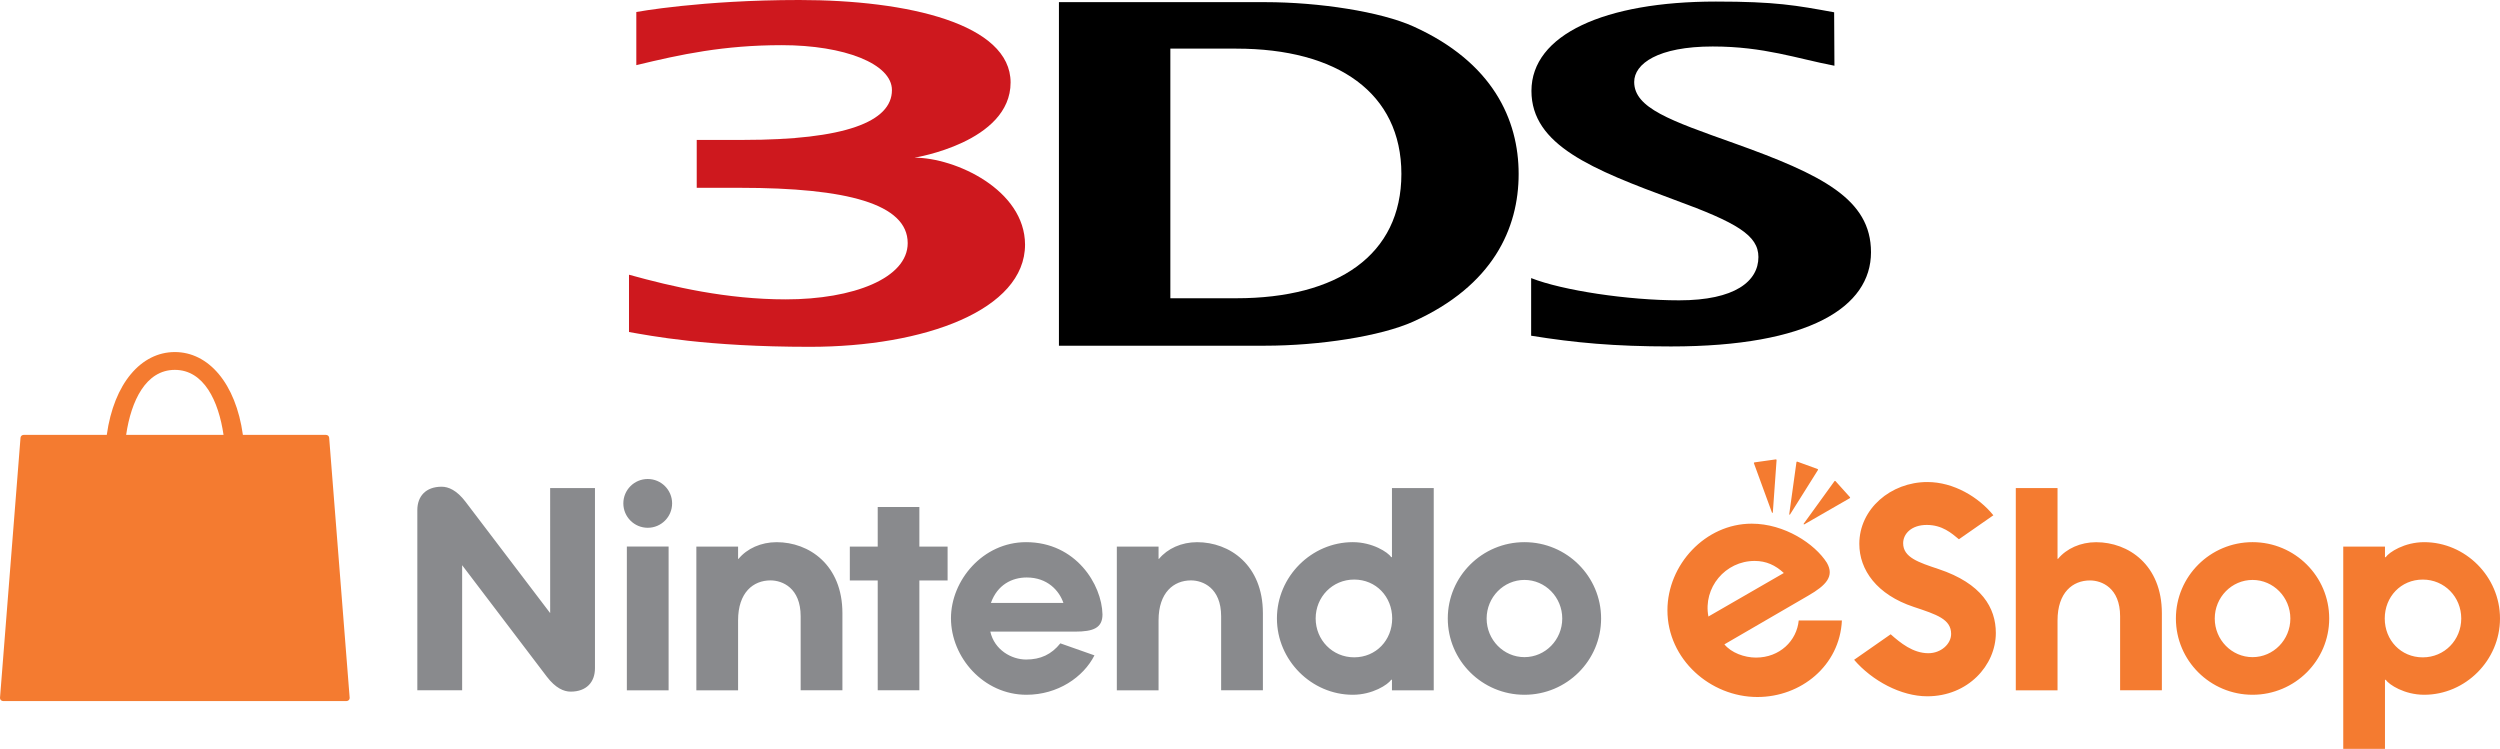 <?xml version="1.0" encoding="utf-8"?>
<!-- Generator: Adobe Illustrator 26.5.0, SVG Export Plug-In . SVG Version: 6.00 Build 0)  -->
<svg version="1.1" id="Layer_1" xmlns="http://www.w3.org/2000/svg" xmlns:xlink="http://www.w3.org/1999/xlink" x="0px" y="0px"
	 viewBox="0 0 3839 1149.94" style="enable-background:new 0 0 3839 1149.94;" xml:space="preserve">
<style type="text/css">
	.st0{fill:#CE181E;}
	.st1{fill:#F47B30;}
	.st2{fill:#929497;}
	.st3{fill:#898A8D;}
	.st4{fill:#FFFFFF;}
</style>
<g>
	<g>
		<path class="st3" d="M1521.64,925.84c9.96-27.9,32.37-39.06,54.99-39.06c31.82,0,49.89,20.15,56.34,39.06H1521.64z
			 M1575.63,832.54c-66.38,0-115.32,58.68-115.32,116.82c0,60.06,50.04,117.53,115.92,117.53c48,0,87.38-26.94,104.42-60.51
			l-52.37-18.45c-13.68,17.06-30.37,24.85-52.59,24.85c-22.47,0-48.67-14.78-54.96-42.86h130.09c27.99,0,42.15-5.52,42.15-26.42
			C1692.05,897.69,1652.15,832.54,1575.63,832.54 M2079.46,1009.39c-33.47,0-59.13-26.79-59.13-59.71
			c0-32.91,25.65-59.71,59.13-59.71c33.59,0,58.38,26.37,58.38,59.71C2137.84,983.02,2113.05,1009.39,2079.46,1009.39
			 M2137.49,855.56h-1.1c-5.07-7.52-28.74-23.02-59.06-23.02c-63.25,0-116.48,52.72-116.48,117.13s53.24,117.22,116.48,117.22
			c30.32,0,53.99-15.56,59.06-23.1h1.1v16.3h64.16V749.46h-64.16V855.56z M1838.32,832.57c-24,0-45.45,9.74-58.54,25.6h-0.7V839.4
			H1715v220.63h64.08V952.61c0-42.86,23.32-61.36,49.77-61.36c18.38,0,46.32,11.64,46.32,55.06v113.65h64.13V941.57
			C1939.29,867.38,1888.04,832.57,1838.32,832.57 M1411.78,778.55h-63.96v60.83h-42.83v52h42.83v168.62h63.96V891.38h43.35v-52
			h-43.35V778.55z M2340.93,1009.1c-32.02,0-58.06-26.59-58.06-59.28c0-32.69,26.05-59.28,58.06-59.28
			c32.02,0,58.06,26.59,58.06,59.28C2398.99,982.52,2372.96,1009.1,2340.93,1009.1 M2340.95,832.54
			c-65.05,0-117.74,52.59-117.74,117.2c0,64.6,52.69,117.15,117.74,117.15c65.03,0,117.7-52.55,117.7-117.15
			C2458.65,885.13,2405.98,832.54,2340.95,832.54 M844.84,941.49L714.82,770.45c-13.41-17.65-26.22-23.05-36.59-23.05
			c-24.5,0-37.38,14.76-37.38,35.96v276.62h68.82V867.93l129.99,171.11c13.41,17.61,26.22,23.03,36.58,23.03
			c24.53,0,37.39-14.74,37.39-35.96V749.45h-68.82L844.84,941.49z M962.6,1060.09h64.11V839.31H962.6V1060.09z M994.66,735.55
			c-20.68,0-37.46,16.76-37.46,37.43c0,20.72,16.78,37.48,37.46,37.48c20.68,0,37.44-16.76,37.44-37.48
			C1032.1,752.32,1015.34,735.55,994.66,735.55 M1192.64,832.57c-24,0-45.47,9.74-58.54,25.6h-0.7V839.4h-64.08v220.63h64.08V952.61
			c0-42.86,23.32-61.36,49.75-61.36c18.38,0,46.33,11.64,46.33,55.06v113.65h64.13V941.57
			C1293.61,867.38,1242.36,832.57,1192.64,832.57"/>
		<path class="st1" d="M2976.79,873.83c-30.84-10.29-54.31-17.9-54.31-39.65c0-14.43,12.69-28.09,36.19-28.09
			c23.92,0,38.08,12.61,49.45,22l52.9-36.83c-22.47-27.75-60.79-51.05-101.37-51.05c-56.21,0-104.49,41.3-104.49,94.95
			c0,40.16,27.04,78.04,83.48,96.77c35.39,11.76,57.52,18.86,57.52,41.51c0,15.56-15.71,29.64-34.91,29.64
			c-23.72,0-43.06-15.89-57.93-29.07l-56.16,39.18c27.97,32.46,72.2,56.04,112.36,56.04c62.48,0,105.28-47.53,105.28-97.22
			C3064.82,933.5,3043.23,895.96,2976.79,873.83 M3720.4,1009.44c-33.57,0-58.38-26.37-58.38-59.71c0-33.32,24.8-59.73,58.38-59.73
			c33.47,0,59.09,26.8,59.09,59.73S3753.87,1009.44,3720.4,1009.44 M3722.55,832.55c-30.31,0-53.99,15.53-59.06,23.07h-1.12v-16.29
			h-64.08v310.62h64.08v-106.08h1.12c5.07,7.52,28.75,23.02,59.06,23.02c63.21,0,116.45-52.74,116.45-117.15
			C3839,885.34,3785.76,832.55,3722.55,832.55 M3218.79,832.61c-24,0-45.47,9.77-58.56,25.62h-0.68V749.47h-64.1v310.62h64.1V952.68
			c0-42.88,23.32-61.36,49.77-61.36c18.36,0,46.32,11.62,46.32,55.02v113.67h64.13V941.66
			C3319.76,867.46,3268.49,832.61,3218.79,832.61 M2818.56,738.75c-0.4-0.45-1.13-0.42-1.5,0.08l-47.28,65.35
			c-0.2,0.27-0.18,0.62,0.03,0.87c0.22,0.25,0.58,0.3,0.88,0.15l69.92-40.23c0.52-0.32,0.63-1.02,0.23-1.47L2818.56,738.75z
			 M2694.42,861.37c17.78,0,31.86,6.54,44.83,18.53l-115.83,66.83C2615.02,902.48,2649.29,861.37,2694.42,861.37 M2696.49,1009.79
			c-17.86,0-37.99-7.42-48.49-20.32l128.79-74.82c27.62-15.93,40.41-29.86,28.52-50.49c-18.51-29.19-65.08-60.01-115.43-60.01
			c-71.23,0-129.38,63.1-129.38,133.01c0,75.2,65.88,133.16,138.18,133.16c66.83,0,126.46-48.05,129.74-117.57h-66.3
			C2759.14,983.96,2733.03,1009.79,2696.49,1009.79 M2748.78,790.02l42.88-68.33c0.32-0.53,0.08-1.22-0.48-1.42l-31.27-11.39
			c-0.58-0.2-1.22,0.17-1.28,0.78l-11.09,79.89c-0.05,0.32,0.13,0.65,0.43,0.77C2748.28,790.42,2748.61,790.3,2748.78,790.02
			 M3459.03,1009.11c-32.04,0-58.06-26.59-58.06-59.28c0-32.69,26.02-59.28,58.06-59.28c32.01,0,58.04,26.59,58.04,59.28
			C3517.07,982.52,3491.03,1009.11,3459.03,1009.11 M3459.03,832.53c-65.05,0-117.72,52.6-117.72,117.22
			c0,64.6,52.67,117.13,117.72,117.13c65.03,0,117.7-52.54,117.7-117.13C3576.73,885.14,3524.06,832.53,3459.03,832.53
			 M2721.76,787.53c0.32-0.05,0.57-0.3,0.6-0.63l5.75-80.47c0.05-0.62-0.48-1.1-1.1-1.02l-32.96,4.64c-0.6,0.07-0.97,0.7-0.75,1.25
			l27.7,75.79C2721.13,787.4,2721.43,787.58,2721.76,787.53"/>
		<path class="st1" d="M268.49,567.98c44.57,0,67.15,47.6,74.77,99.84H193.7C201.33,615.59,223.92,567.99,268.49,567.98
			 M505.45,672.07c-0.2-2.4-2.32-4.25-4.89-4.25H373c-11.04-79.44-52.94-127.21-104.51-127.21c-51.57,0-93.47,47.77-104.53,127.21
			L36.41,667.8c-2.59,0.02-4.7,1.87-4.9,4.29L0.01,1071.57c-0.1,1.3,0.37,2.57,1.3,3.49c0.92,0.97,2.22,1.52,3.6,1.5h527.13
			c1.37,0,2.69-0.55,3.6-1.48c0.93-0.93,1.4-2.2,1.3-3.5L505.45,672.07z"/>
	</g>
	<g>
		<path d="M2351.35,427.08c47.86,18.87,148.46,34.1,227.12,34.1c86.05,0,121.75-29.44,121.75-66.5c0-33.31-33.19-52.86-128.34-87.64
			c-126.98-46.95-220.19-84.12-220.19-167.44c0-86.39,112.2-137.21,283.17-137.21c91.74,0,123.22,5.8,181.65,16.48l0.45,82.07
			c-57.29-10.91-107.99-29.56-186.88-29.56c-84.46,0-120.61,26.71-120.61,54.45c0,40.13,55.59,59.22,152.89,93.9
			c135.39,48.43,210.75,85.82,210.75,167.56c0,84.12-94.35,144.71-307.15,144.71c-87.42,0-147.66-5.68-214.73-16.48v-88.44H2351.35z
			"/>
		<path d="M2170.27,493.81c-50.13,22.62-144.82,37.06-227.69,37.06H1626.1V3.3h316.59c82.87,0,177.56,14.66,227.69,37.29
			c121.86,55.02,161.65,143.12,161.65,226.56C2332.03,350.69,2292.58,438.67,2170.27,493.81 M1898.47,74.68h-101.28V458h101.28
			c155.51,0,253.5-66.39,253.5-190.86C2151.97,142.78,2053.98,74.68,1898.47,74.68"/>
		<path class="st0" d="M1404.21,242.13c0,0,147.66-23.53,147.66-115.49C1551.87,36.83,1394.66,0,1227.33,0
			c-150.96,0-250.2,18.42-250.2,18.42v81.62c68.55-16.6,134.14-30.69,223.49-30.69c95.83,0,169.04,28.53,169.04,69
			c0,48.65-72.3,76.5-228.15,76.5h-71.62v73.55h66.61c164.03,0,257.36,24.67,257.36,84.92c0,53.77-83.32,86.39-187.22,86.39
			c-90.6,0-173.47-19.21-240.76-37.85v87.98c32.28,5.57,118,22.74,277.6,22.74c176.88,0,330.57-56.84,330.57-156.99
			C1573.81,291.58,1467.3,242.13,1404.21,242.13"/>
	</g>
</g>
</svg>
